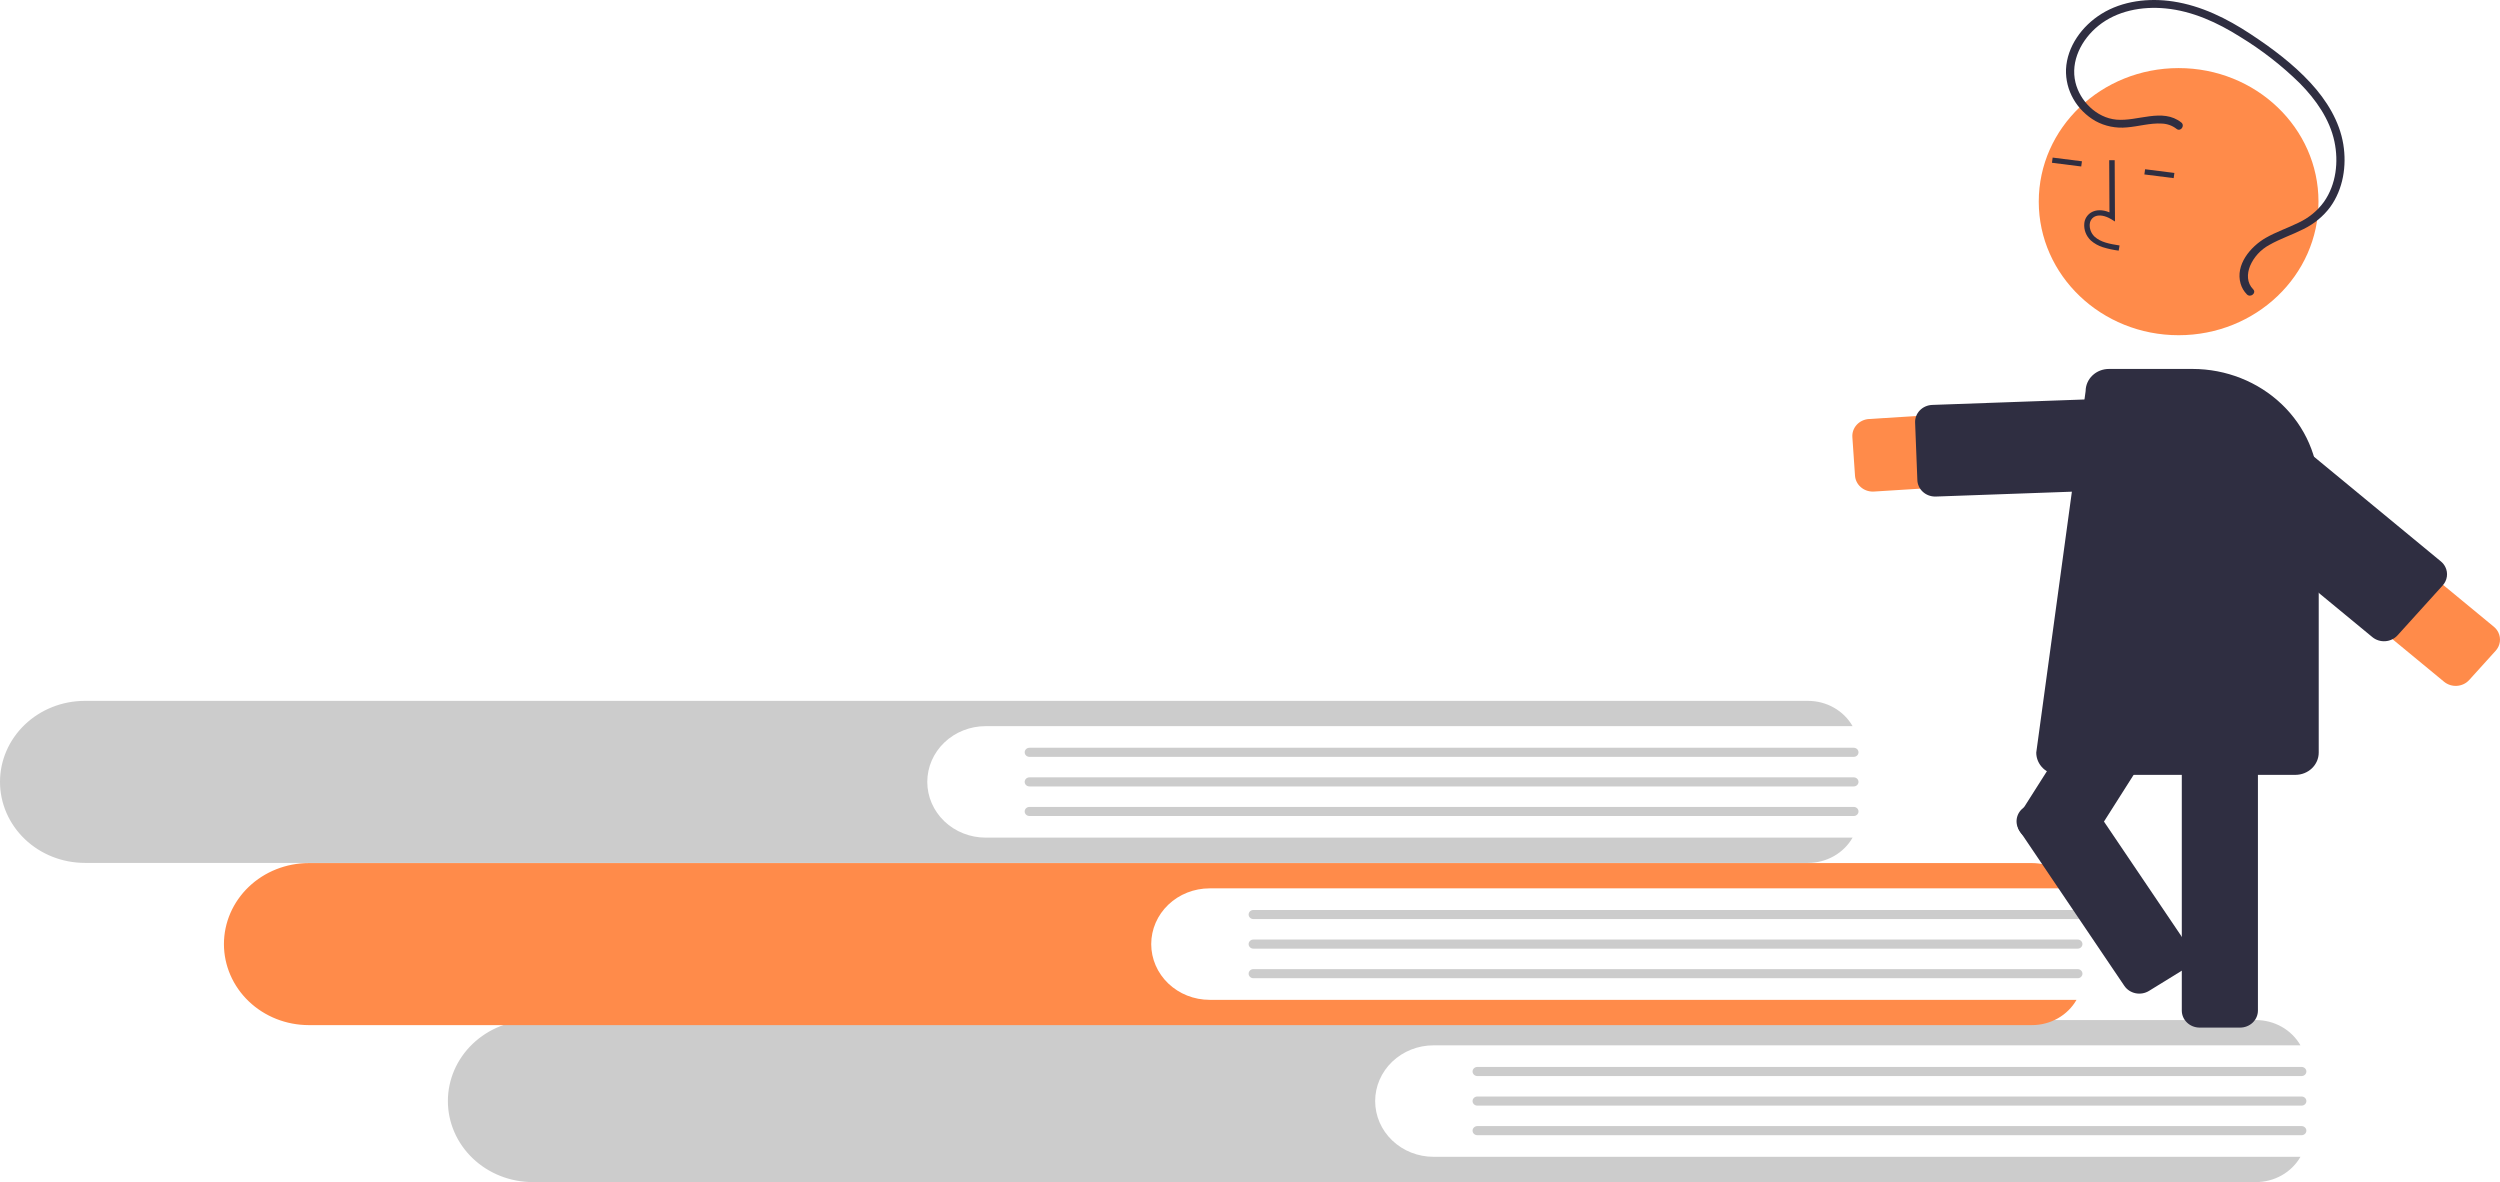 <svg width="681" height="322" viewBox="0 0 681 322" fill="none" xmlns="http://www.w3.org/2000/svg">
<g clip-path="url(#clip0_201:259)">
<path d="M390.482 315.114C386.267 315.112 382.226 313.511 379.247 310.664C376.267 307.817 374.594 303.957 374.594 299.932C374.594 295.907 376.267 292.047 379.247 289.2C382.226 286.353 386.267 284.752 390.482 284.749H626.646C625.458 282.667 623.705 280.929 621.571 279.717C619.436 278.505 617 277.865 614.517 277.863H145.084C138.96 277.87 133.089 280.198 128.761 284.336C124.433 288.474 122.002 294.083 122.003 299.932C122.006 305.779 124.438 311.386 128.765 315.524C133.092 319.661 138.961 321.99 145.084 322H614.516C617 321.999 619.436 321.358 621.571 320.147C623.705 318.935 625.458 317.197 626.646 315.114L390.482 315.114Z" fill="#CCCCCC"/>
<path d="M626.96 293.115H402.423C402.079 293.114 401.75 292.983 401.507 292.751C401.264 292.518 401.128 292.203 401.128 291.875C401.128 291.547 401.264 291.232 401.507 291C401.75 290.767 402.079 290.637 402.423 290.636H626.96C627.304 290.637 627.633 290.767 627.876 291C628.119 291.232 628.255 291.547 628.255 291.875C628.255 292.203 628.119 292.518 627.876 292.751C627.633 292.983 627.304 293.114 626.96 293.115Z" fill="#CCCCCC"/>
<path d="M626.96 301.171H402.423C402.079 301.171 401.749 301.041 401.505 300.808C401.262 300.576 401.125 300.26 401.125 299.932C401.125 299.603 401.262 299.288 401.505 299.055C401.749 298.823 402.079 298.692 402.423 298.692H626.96C627.304 298.692 627.635 298.823 627.878 299.055C628.121 299.288 628.258 299.603 628.258 299.932C628.258 300.26 628.121 300.576 627.878 300.808C627.635 301.041 627.304 301.171 626.96 301.171Z" fill="#CCCCCC"/>
<path d="M626.96 309.227H402.423C402.079 309.226 401.75 309.095 401.507 308.863C401.264 308.63 401.128 308.316 401.128 307.987C401.128 307.659 401.264 307.344 401.507 307.112C401.75 306.88 402.079 306.749 402.423 306.748H626.96C627.304 306.749 627.633 306.88 627.876 307.112C628.119 307.344 628.255 307.659 628.255 307.987C628.255 308.316 628.119 308.63 627.876 308.863C627.633 309.095 627.304 309.226 626.96 309.227Z" fill="#CCCCCC"/>
<path d="M329.48 272.355C325.266 272.352 321.224 270.751 318.245 267.904C315.266 265.057 313.592 261.197 313.592 257.172C313.592 253.147 315.266 249.287 318.245 246.44C321.224 243.593 325.266 241.992 329.48 241.99H565.645C564.457 239.907 562.704 238.169 560.569 236.957C558.435 235.746 555.998 235.105 553.515 235.104H84.083C77.959 235.11 72.087 237.438 67.759 241.576C63.431 245.714 61.001 251.324 61.001 257.172C61.004 263.019 63.436 268.627 67.764 272.764C72.091 276.901 77.96 279.23 84.083 279.241H553.515C555.998 279.239 558.435 278.599 560.569 277.387C562.704 276.175 564.457 274.437 565.645 272.355L329.48 272.355Z" fill="#FF8B4A"/>
<path d="M565.959 250.356H341.421C341.078 250.355 340.748 250.224 340.506 249.992C340.263 249.759 340.126 249.445 340.126 249.116C340.126 248.788 340.263 248.473 340.506 248.241C340.748 248.009 341.078 247.878 341.421 247.877H565.959C566.303 247.877 566.633 248.008 566.876 248.24C567.12 248.472 567.257 248.788 567.257 249.116C567.257 249.445 567.12 249.76 566.876 249.993C566.633 250.225 566.303 250.356 565.959 250.356Z" fill="#CCCCCC"/>
<path d="M565.959 258.411H341.421C341.077 258.411 340.747 258.281 340.503 258.048C340.26 257.816 340.123 257.501 340.123 257.172C340.123 256.843 340.26 256.528 340.503 256.296C340.747 256.063 341.077 255.933 341.421 255.933H565.959C566.303 255.933 566.633 256.063 566.876 256.296C567.12 256.528 567.257 256.843 567.257 257.172C567.257 257.501 567.12 257.816 566.876 258.048C566.633 258.281 566.303 258.411 565.959 258.411Z" fill="#CCCCCC"/>
<path d="M565.959 266.468H341.421C341.078 266.467 340.748 266.336 340.506 266.104C340.263 265.872 340.126 265.557 340.126 265.229C340.126 264.9 340.263 264.586 340.506 264.353C340.748 264.121 341.078 263.99 341.421 263.989H565.959C566.129 263.989 566.298 264.021 566.456 264.083C566.614 264.145 566.757 264.236 566.878 264.351C566.999 264.466 567.095 264.603 567.16 264.754C567.226 264.904 567.26 265.066 567.26 265.229C567.26 265.392 567.226 265.553 567.16 265.704C567.095 265.854 566.999 265.991 566.878 266.106C566.757 266.221 566.614 266.312 566.456 266.375C566.298 266.437 566.129 266.468 565.959 266.468Z" fill="#CCCCCC"/>
<path d="M268.479 228.169C264.264 228.166 260.223 226.566 257.244 223.719C254.264 220.872 252.591 217.011 252.591 212.987C252.591 208.962 254.264 205.102 257.244 202.255C260.223 199.408 264.264 197.807 268.479 197.804H504.643C503.456 195.722 501.702 193.984 499.568 192.772C497.434 191.56 494.997 190.92 492.514 190.918H23.081C16.957 190.925 11.086 193.253 6.758 197.391C2.43 201.529 -0.001 207.138 1.79197e-07 212.987C0.003 218.834 2.435 224.441 6.762 228.578C11.089 232.716 16.958 235.045 23.081 235.055H492.514C494.997 235.053 497.434 234.413 499.568 233.201C501.702 231.99 503.456 230.251 504.643 228.169L268.479 228.169Z" fill="#CCCCCC"/>
<path d="M504.957 206.169H280.42C280.076 206.168 279.747 206.038 279.504 205.805C279.261 205.573 279.125 205.258 279.125 204.93C279.125 204.602 279.261 204.287 279.504 204.054C279.747 203.822 280.076 203.691 280.42 203.69H504.957C505.301 203.69 505.632 203.821 505.875 204.053C506.118 204.286 506.255 204.601 506.255 204.93C506.255 205.259 506.118 205.574 505.875 205.806C505.632 206.039 505.301 206.169 504.957 206.169Z" fill="#CCCCCC"/>
<path d="M504.957 214.226H280.42C280.249 214.226 280.08 214.194 279.923 214.132C279.766 214.069 279.622 213.978 279.502 213.863C279.381 213.748 279.286 213.611 279.221 213.461C279.155 213.31 279.122 213.149 279.122 212.986C279.122 212.824 279.155 212.663 279.221 212.512C279.286 212.362 279.381 212.225 279.502 212.11C279.622 211.995 279.766 211.904 279.923 211.841C280.08 211.779 280.249 211.747 280.42 211.747H504.957C505.128 211.747 505.296 211.779 505.454 211.841C505.611 211.904 505.754 211.995 505.875 212.11C505.995 212.225 506.091 212.362 506.156 212.512C506.221 212.663 506.255 212.824 506.255 212.986C506.255 213.149 506.221 213.31 506.156 213.461C506.091 213.611 505.995 213.748 505.875 213.863C505.754 213.978 505.611 214.069 505.454 214.132C505.296 214.194 505.128 214.226 504.957 214.226Z" fill="#CCCCCC"/>
<path d="M504.957 222.282H280.42C280.076 222.282 279.745 222.151 279.502 221.918C279.259 221.686 279.122 221.371 279.122 221.042C279.122 220.713 279.259 220.398 279.502 220.166C279.745 219.933 280.076 219.803 280.42 219.803H504.957C505.128 219.803 505.296 219.835 505.454 219.897C505.611 219.959 505.754 220.051 505.875 220.166C505.995 220.281 506.091 220.417 506.156 220.568C506.221 220.718 506.255 220.879 506.255 221.042C506.255 221.205 506.221 221.366 506.156 221.516C506.091 221.667 505.995 221.803 505.875 221.918C505.754 222.034 505.611 222.125 505.454 222.187C505.296 222.249 505.128 222.282 504.957 222.282Z" fill="#CCCCCC"/>
<path d="M510.142 133.908C508.911 133.906 507.726 133.457 506.828 132.653C505.929 131.848 505.385 130.747 505.304 129.574L504.584 119.067C504.499 117.84 504.929 116.631 505.778 115.707C506.628 114.782 507.827 114.218 509.112 114.137L595.31 108.747C596.669 108.662 598.032 108.833 599.322 109.251C600.611 109.669 601.801 110.326 602.825 111.183C603.849 112.04 604.686 113.082 605.288 114.248C605.89 115.414 606.246 116.683 606.335 117.98C606.424 119.278 606.244 120.579 605.806 121.81C605.369 123.042 604.681 124.178 603.783 125.156C602.885 126.134 601.795 126.933 600.573 127.508C599.352 128.083 598.024 128.422 596.666 128.507L510.467 133.898C510.358 133.904 510.25 133.908 510.142 133.908Z" fill="#FF8B4A"/>
<path d="M527.139 135.263C525.884 135.261 524.677 134.795 523.773 133.963C522.869 133.131 522.337 131.997 522.289 130.799L521.675 115.106C521.651 114.498 521.753 113.891 521.975 113.32C522.197 112.749 522.534 112.225 522.968 111.779C523.402 111.333 523.923 110.972 524.503 110.718C525.082 110.465 525.709 110.322 526.346 110.3L597.23 107.77C598.516 107.724 599.77 108.168 600.714 109.005C601.658 109.841 602.215 111.002 602.263 112.23L602.878 127.923C602.901 128.531 602.799 129.138 602.578 129.709C602.356 130.28 602.018 130.804 601.584 131.25C601.151 131.696 600.629 132.057 600.05 132.311C599.47 132.564 598.844 132.707 598.206 132.729L527.323 135.259C527.262 135.262 527.2 135.263 527.139 135.263Z" fill="#2F2E41"/>
<path d="M610.204 279.918H599.178C597.89 279.916 596.656 279.427 595.746 278.558C594.835 277.689 594.323 276.51 594.322 275.281V187.527C594.323 186.298 594.835 185.12 595.746 184.25C596.656 183.381 597.89 182.892 599.178 182.891H610.204C611.491 182.892 612.725 183.381 613.636 184.25C614.546 185.12 615.058 186.298 615.059 187.527V275.281C615.058 276.51 614.546 277.689 613.636 278.558C612.725 279.427 611.491 279.916 610.204 279.918Z" fill="#2F2E41"/>
<path d="M561.263 233.533L551.834 228.075C550.734 227.437 549.944 226.407 549.637 225.213C549.331 224.02 549.532 222.758 550.199 221.706L597.833 146.662C598.501 145.611 599.579 144.857 600.829 144.564C602.08 144.271 603.401 144.464 604.502 145.1L613.931 150.558C615.031 151.196 615.821 152.225 616.128 153.419C616.435 154.613 616.233 155.875 615.567 156.927L567.933 231.971C567.264 233.021 566.186 233.776 564.936 234.069C563.686 234.361 562.365 234.169 561.263 233.533Z" fill="#2F2E41"/>
<path d="M593.457 91.311C614.499 91.311 631.556 75.022 631.556 54.929C631.556 34.836 614.499 18.548 593.457 18.548C572.416 18.548 555.358 34.836 555.358 54.929C555.358 75.022 572.416 91.311 593.457 91.311Z" fill="#FF8B4A"/>
<path d="M572.835 67.351C571.609 66.967 570.484 66.336 569.535 65.502C568.906 64.906 568.421 64.186 568.115 63.393C567.808 62.599 567.686 61.752 567.759 60.909C567.799 60.308 567.984 59.724 568.299 59.203C568.614 58.682 569.051 58.238 569.576 57.904C570.939 57.07 572.761 57.068 574.616 57.848L574.546 43.645L576.04 43.639L576.122 60.336L574.971 59.644C573.636 58.844 571.73 58.28 570.383 59.105C570.05 59.324 569.774 59.612 569.577 59.948C569.38 60.285 569.267 60.66 569.246 61.045C569.196 61.673 569.288 62.304 569.516 62.895C569.744 63.486 570.102 64.023 570.567 64.47C572.217 65.975 574.624 66.445 577.368 66.866L577.132 68.274C575.673 68.09 574.235 67.781 572.835 67.351Z" fill="#2F2E41"/>
<path d="M559.144 42.928L558.949 44.342L566.926 45.348L567.122 43.934L559.144 42.928Z" fill="#2F2E41"/>
<path d="M584.325 46.102L584.129 47.517L592.107 48.523L592.303 47.108L584.325 46.102Z" fill="#2F2E41"/>
<path d="M625.27 211.072H561.025C559.341 211.07 557.727 210.431 556.537 209.294C555.346 208.157 554.677 206.616 554.675 205.008L568.125 106.519C568.135 104.918 568.809 103.387 569.998 102.26C571.187 101.132 572.795 100.5 574.471 100.501H597.271C606.378 100.511 615.108 103.97 621.548 110.119C627.987 116.268 631.609 124.605 631.62 133.301V205.008C631.618 206.616 630.948 208.157 629.758 209.294C628.567 210.431 626.953 211.07 625.27 211.072Z" fill="#2F2E41"/>
<path d="M680.544 172.264C680.941 173.075 681.083 173.978 680.955 174.865C680.827 175.752 680.433 176.584 679.821 177.262L672.613 185.229C672.196 185.69 671.688 186.068 671.118 186.341C670.548 186.615 669.928 186.778 669.292 186.823C668.656 186.867 668.017 186.791 667.411 186.6C666.806 186.408 666.246 186.105 665.764 185.707L600.397 131.778C599.367 130.929 598.521 129.893 597.91 128.731C597.298 127.569 596.933 126.304 596.833 125.007C596.734 123.71 596.903 122.407 597.331 121.172C597.759 119.938 598.438 118.796 599.328 117.812C600.219 116.828 601.303 116.021 602.52 115.437C603.737 114.854 605.062 114.504 606.421 114.41C607.779 114.315 609.143 114.477 610.436 114.886C611.729 115.296 612.924 115.944 613.954 116.794L679.321 170.722C679.838 171.148 680.255 171.673 680.544 172.264Z" fill="#FF8B4A"/>
<path d="M666.116 154.466C666.513 155.277 666.656 156.181 666.528 157.067C666.4 157.954 666.006 158.787 665.394 159.465L653.081 173.073C652.239 174.002 651.044 174.575 649.76 174.664C648.476 174.754 647.208 174.353 646.233 173.55L592.557 129.268C592.075 128.87 591.679 128.385 591.393 127.841C591.107 127.296 590.935 126.704 590.889 126.096C590.842 125.489 590.922 124.879 591.122 124.301C591.323 123.723 591.641 123.188 592.058 122.728L604.37 109.119C604.786 108.658 605.294 108.28 605.864 108.007C606.434 107.734 607.054 107.57 607.69 107.526C608.326 107.482 608.965 107.557 609.571 107.749C610.176 107.94 610.736 108.244 611.218 108.642L664.894 152.925C665.411 153.35 665.827 153.876 666.116 154.466Z" fill="#2F2E41"/>
<path d="M594.17 33.352C589.077 29.327 582.269 33.133 576.509 32.593C570.999 32.076 566.563 27.445 565.355 22.462C563.945 16.649 567.001 10.743 571.605 7.019C576.648 2.94 583.418 1.673 589.87 2.293C597.264 3.005 604.077 6.166 610.21 10.029C616.128 13.638 621.588 17.889 626.483 22.697C630.868 27.149 634.615 32.483 635.898 38.558C637.065 44.079 636.381 50.233 633.044 54.988C631.273 57.426 628.874 59.388 626.079 60.683C623.165 62.116 620.048 63.158 617.23 64.769C612.969 67.205 608.879 72.169 610.33 77.231C610.641 78.337 611.232 79.353 612.052 80.19C613.036 81.194 614.748 79.812 613.761 78.805C612.028 77.037 612.047 74.635 612.909 72.471C613.936 70.03 615.801 67.995 618.198 66.699C621.148 65.017 624.421 63.952 627.448 62.413C630.347 61.005 632.847 58.95 634.735 56.421C638.297 51.499 639.265 45.161 638.319 39.331C637.295 33.022 633.778 27.336 629.416 22.597C624.669 17.439 618.877 13.106 612.972 9.225C606.635 5.061 599.656 1.571 591.987 0.402C585.34 -0.612 578.172 0.216 572.447 3.769C567.104 7.085 563.067 12.696 562.778 18.89C562.686 21.707 563.381 24.497 564.793 26.972C566.205 29.447 568.282 31.518 570.811 32.972C573.404 34.391 576.398 34.996 579.37 34.703C582.55 34.451 585.717 33.462 588.925 33.663C590.377 33.72 591.769 34.228 592.89 35.109C594.003 35.989 595.273 34.224 594.17 33.352Z" fill="#2F2E41"/>
<path d="M549.371 222.974C549.384 222.893 549.4 222.813 549.419 222.733C549.551 222.137 549.807 221.572 550.17 221.071C550.533 220.57 550.996 220.143 551.533 219.814L560.799 214.107C561.881 213.442 563.196 213.214 564.454 213.474C565.713 213.733 566.812 214.458 567.511 215.491L596.094 257.807C596.791 258.84 597.031 260.096 596.759 261.298C596.488 262.5 595.727 263.55 594.645 264.217L585.379 269.924C584.297 270.589 582.982 270.817 581.723 270.558C580.465 270.298 579.366 269.573 578.667 268.541L550.084 226.224C549.431 225.263 549.177 224.104 549.371 222.974Z" fill="#2F2E41"/>
</g>
<defs>
<clipPath id="clip0_201:259">
<rect width="681" height="322" fill="white"/>
</clipPath>
</defs>
</svg>
